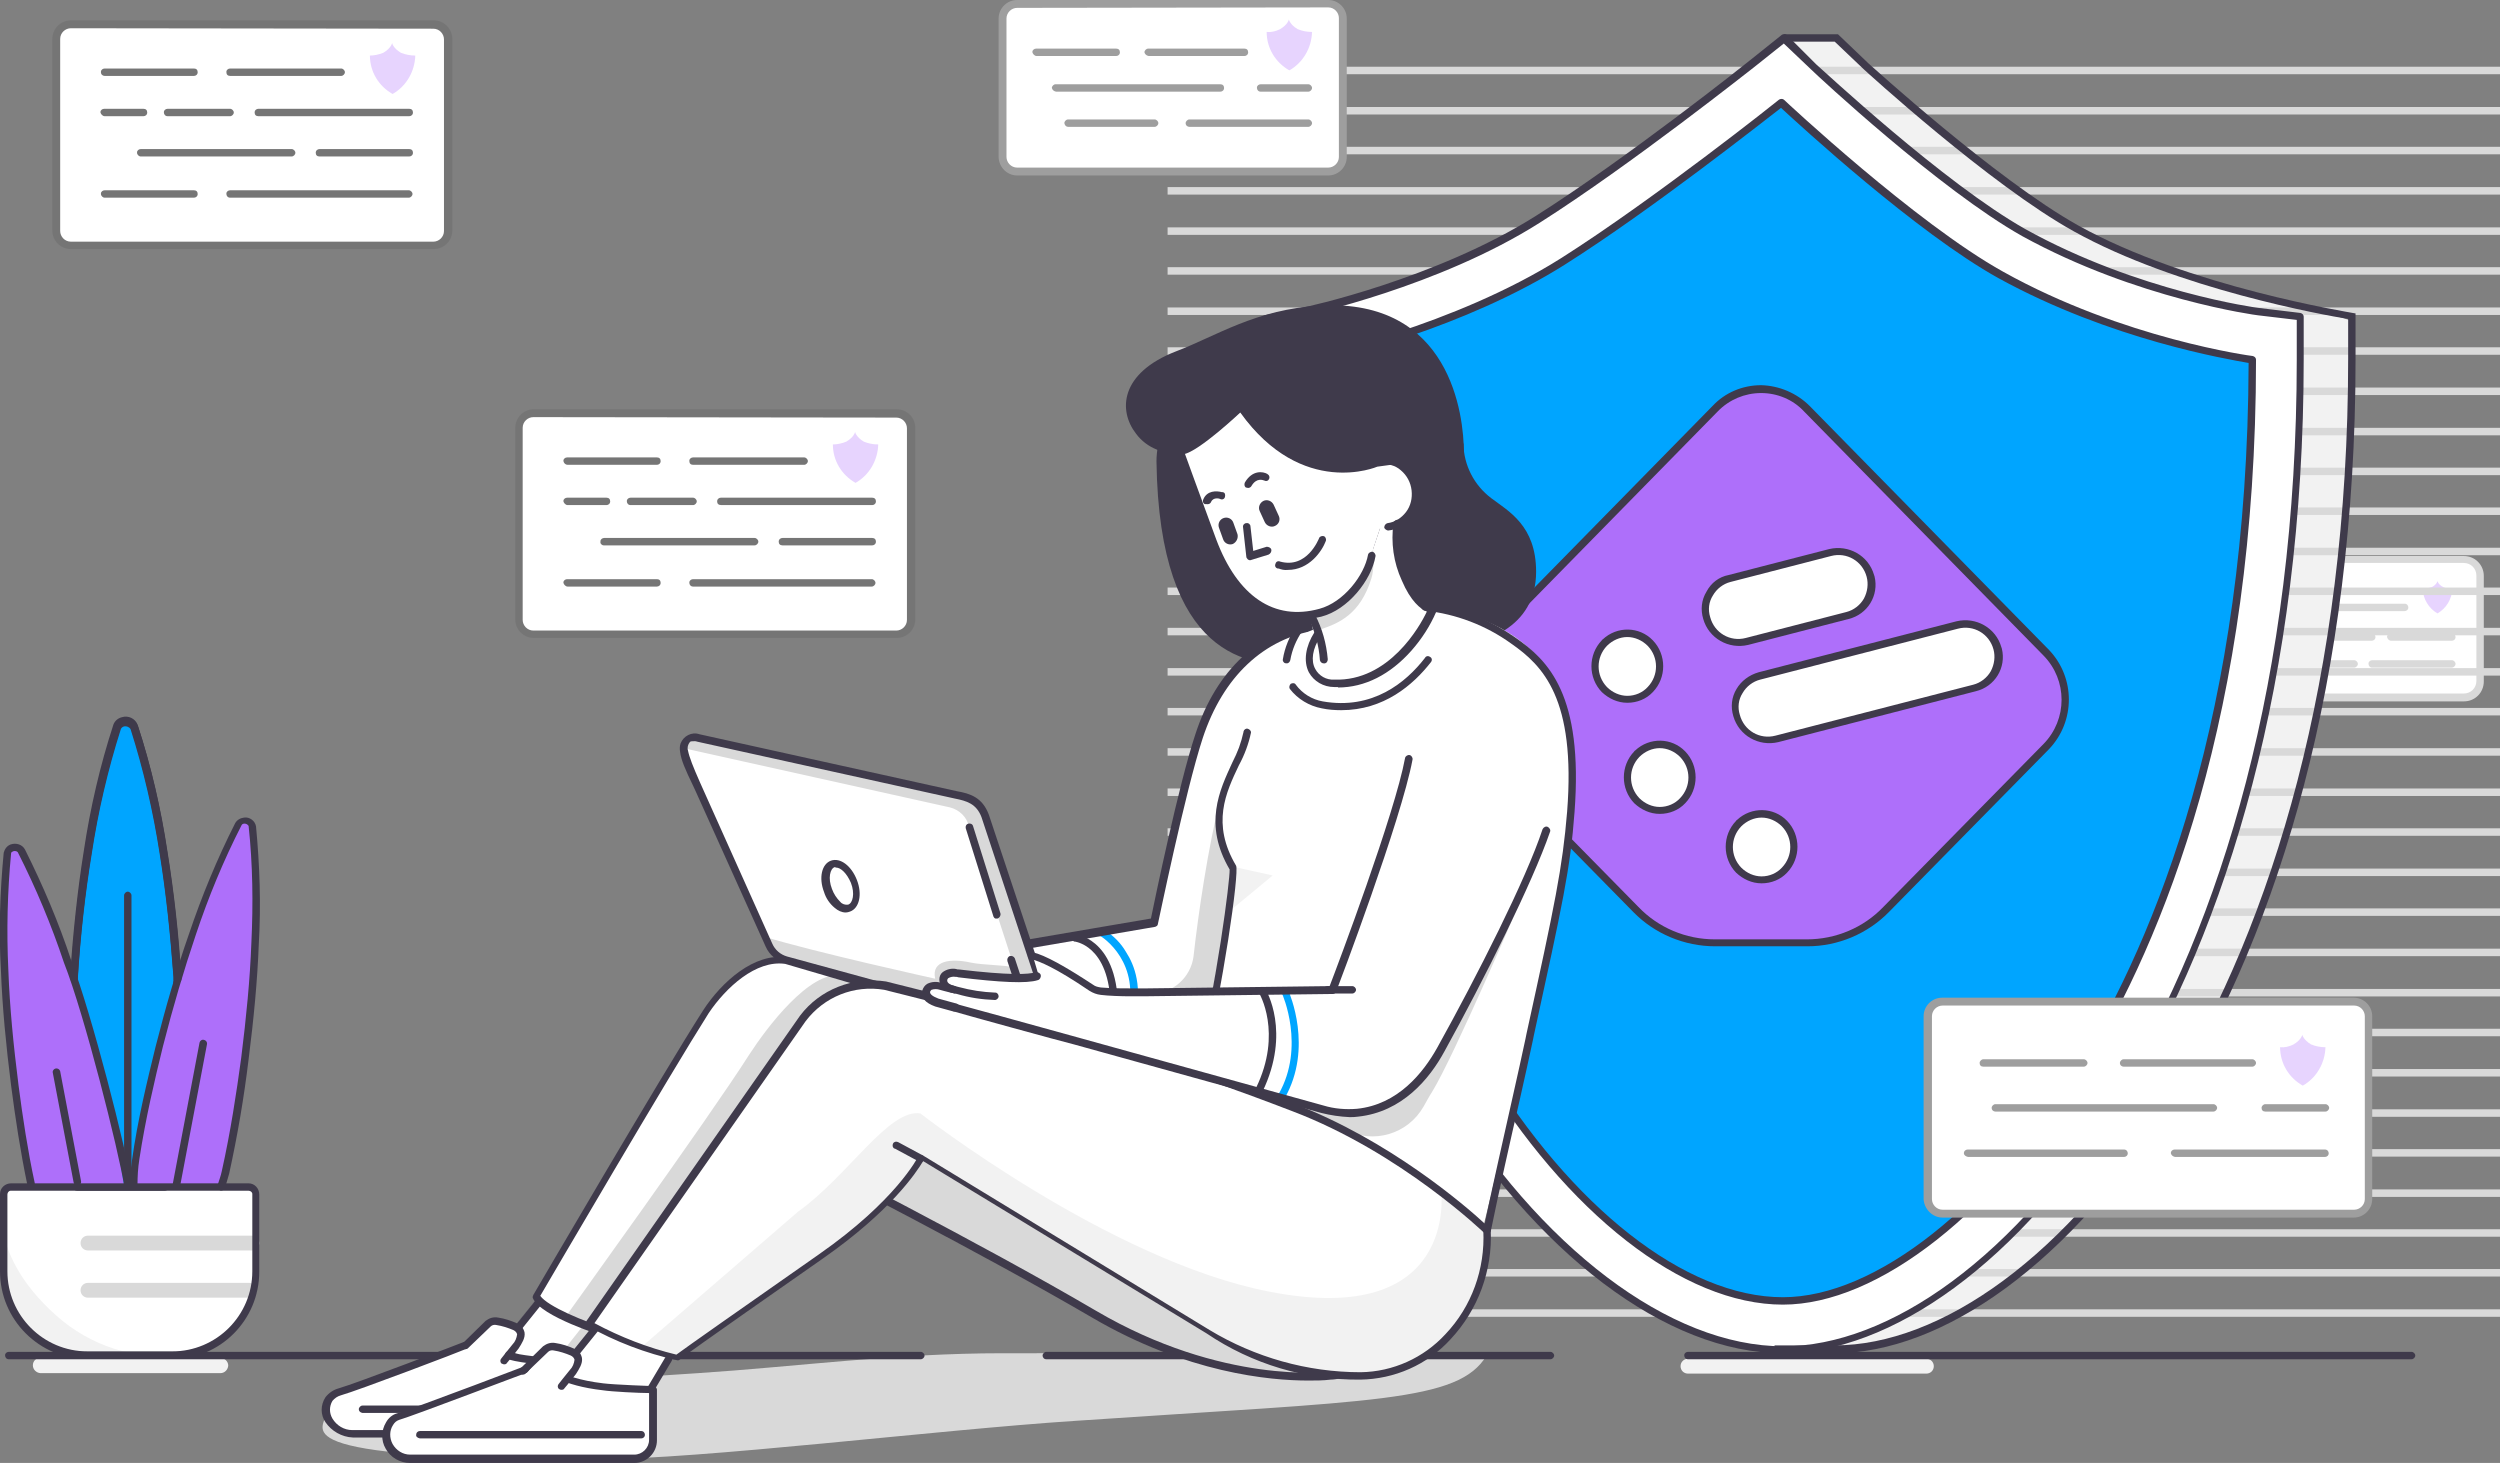 <svg xmlns="http://www.w3.org/2000/svg" xmlns:xlink="http://www.w3.org/1999/xlink" id="Page-1" x="0px" y="0px" viewBox="0 0 540 316" style="enable-background:new 0 0 540 316;" xml:space="preserve"><rect x="0" y="0" width="540" height="316" fill="#808080" stroke="none"/> <style type="text/css"> .st0{fill:#FFFFFF;} .st1{fill:#D9D9D9;} .st2{opacity:0.3;fill:#AE6FFA;} .st3{fill:#F2F2F2;} .st4{fill:#00A5FF;} .st5{fill:#3F3A4B;} .st6{fill:#AE6FFA;} .st7{fill:none;stroke:#D9D9D9;stroke-width:1.619;} .st8{fill-rule:evenodd;clip-rule:evenodd;fill:#FFFFFF;} .st9{fill:#9E9E9E;} .st10{fill:#757575;} </style> <g id="Artboard" transform="translate(0)"> <g id="leo-privacy" transform="translate(0)"> <path id="Path" class="st0" d="M493.4,147.2c0,1.9,1.5,3.5,3.4,3.5c0,0,0,0,0.1,0h35.3c1.9,0,3.5-1.5,3.5-3.4c0,0,0,0,0-0.1v-22.8 c0-1.9-1.5-3.5-3.4-3.5c0,0,0,0-0.1,0h-35.3c-1.9,0-3.5,1.5-3.5,3.4c0,0,0,0,0,0.1V147.2z"></path> <path id="Shape" class="st1" d="M496.9,151.5h35.3c2.4,0,4.3-1.9,4.3-4.3v-22.8c0-2.4-1.9-4.3-4.3-4.3h-35.3 c-2.4,0-4.3,1.9-4.3,4.3v22.8C492.6,149.6,494.5,151.5,496.9,151.5z M532.2,121.6c1.5,0,2.7,1.2,2.7,2.7v22.8 c0,1.5-1.2,2.7-2.7,2.7h-35.3c-1.5,0-2.7-1.2-2.7-2.7v-22.8c0-1.5,1.2-2.7,2.7-2.7L532.2,121.6z"></path> <path id="Path-2" class="st1" d="M499.5,132h19.9c0.4,0,0.8-0.3,0.8-0.8c0-0.4-0.3-0.8-0.8-0.8c0,0,0,0-0.1,0h-19.9 c-0.4,0-0.8,0.3-0.8,0.8C498.6,131.6,499,132,499.5,132C499.4,132,499.4,132,499.5,132z"></path> <path id="Path-3" class="st2" d="M525.3,126.8c1.1-0.6,1.2-1.3,1.2-1.3s0.1,0.7,1.2,1.3c0.6,0.3,1.3,0.4,2,0.4 c-0.1,2.2-1.3,4.2-3.2,5.3c-1.9-1.1-3.1-3.1-3.2-5.3C524.1,127.2,524.7,127,525.3,126.8z"></path> <path id="Path-4" class="st1" d="M516.5,138.4h13.1c0.4,0,0.8-0.3,0.8-0.8c0-0.4-0.3-0.8-0.8-0.8c0,0,0,0-0.1,0h-13.1 c-0.4,0-0.8,0.3-0.8,0.8C515.7,138,516,138.4,516.5,138.4C516.5,138.4,516.5,138.4,516.5,138.4z"></path> <path id="Path-5" class="st1" d="M499.3,138.4h13c0.4,0,0.8-0.3,0.8-0.8c0-0.4-0.3-0.8-0.8-0.8c0,0,0,0-0.1,0h-13 c-0.4,0-0.8,0.3-0.8,0.7c0,0,0,0.1,0,0.1C498.5,138,498.9,138.4,499.3,138.4z"></path> <path id="Path-6" class="st1" d="M512.3,144.2h17.3c0.4,0,0.8-0.4,0.8-0.8c0-0.4-0.4-0.8-0.8-0.8h-17.2c-0.4,0-0.8,0.3-0.8,0.7 c0,0,0,0.1,0,0.1C511.6,143.8,511.9,144.2,512.3,144.2C512.3,144.2,512.3,144.2,512.3,144.2z"></path> <path id="Path-7" class="st1" d="M500.1,144.2h8.4c0.4,0,0.8-0.4,0.8-0.8c0-0.4-0.4-0.8-0.8-0.8h-8.4c-0.4,0-0.8,0.4-0.8,0.8 C499.3,143.8,499.7,144.2,500.1,144.2z"></path> <path id="Path-8" class="st0" d="M37.2,292.8H18.9c-10,0-18.1-8.1-18.1-18.1c0,0,0,0,0-0.1V258c0-0.9,0.7-1.6,1.6-1.6h51.2 c0.9,0,1.6,0.7,1.6,1.6v16.6C55.3,284.6,47.2,292.7,37.2,292.8C37.2,292.8,37.2,292.8,37.2,292.8z"></path> <path id="Path-9" class="st3" d="M38.9,292.8h-21c-3.5,0-17-4-17-15.4v-19.5c0-0.8-4.7,12.1,11.3,26.3 C19.5,290.7,29.1,293.8,38.9,292.8z"></path> <path id="Path-10" class="st4" d="M16,211c0.6-9.1,1.5-18.1,3-27.1c1.4-9.2,3.5-18.3,6.3-27.1c0.2-0.6,0.7-1,1.3-1.1 c1-0.3,2,0.2,2.3,1.1c2.9,8.8,5,17.9,6.3,27.1c1.5,9.1,2.4,18.1,3,27.1l-2.8,45.4H16.7L16,211z"></path> <path id="Shape-2" class="st5" d="M16.7,257.2h18.9c0.4,0,0.8-0.3,0.8-0.7l2.7-45.4V211c-0.6-9.6-1.6-18.5-3-27.2 c-1.4-9.3-3.5-18.4-6.4-27.3c-0.5-1.3-2-2-3.3-1.6c-0.9,0.2-1.6,0.8-1.9,1.6c-2.9,8.9-5,18-6.4,27.3c-1.4,8.7-2.3,17.6-3,27.2v0.1 l0.6,45.4C15.8,256.9,16.2,257.2,16.7,257.2z M34.8,255.6H17.5L16.8,211c0.6-9.6,1.6-18.4,3-27c1.4-9.2,3.5-18.2,6.3-27 c0.1-0.3,0.4-0.5,0.7-0.6c0.5-0.1,1.1,0.1,1.4,0.6c2.8,8.8,4.9,17.9,6.3,27c1.4,8.7,2.3,17.5,3,27L34.8,255.6z"></path> <path id="Path-11" class="st6" d="M26.9,256.4c-0.1-0.3-0.1-0.6-0.2-0.9c-1.2-7.9-3.1-15.8-4.9-23.6c-2-8.1-4.4-16.2-7.1-24.2 c-2.7-8.2-6-16.2-10-23.9c-0.4-0.7-1.3-1-2.1-0.6c-0.5,0.1-0.9,0.6-1,1.1c-0.8,8.4-1,16.8-0.6,25.3c0.3,8.3,1.1,16.7,2.2,24.9 c1,7.1,2,14.2,3.5,21.4"></path> <path id="Path-12" class="st6" d="M47.8,256c0.3-1,0.6-2,0.9-3.1c1.9-8.2,3.1-16.4,4.2-24.6c1.1-8.3,1.9-16.5,2.2-24.9 c0.4-8.4,0.2-16.9-0.6-25.3c-0.2-0.8-0.9-1.3-1.7-1.2c-0.5,0.1-1,0.4-1.3,0.8c-3.9,7.7-7.2,15.7-10,23.9c-1.1,3.2-2.1,6.3-3.1,9.5 c-1.5,4.9-2.8,9.9-4.1,14.8c-2,8.1-3.9,16.3-5.1,24.5c-0.2,1.9-0.3,3.7-0.4,5.7"></path> <path id="Path-13" class="st5" d="M27.6,256.8h0.2c0.4-0.1,0.7-0.5,0.6-0.9c-1.1-7.6-8.6-36.9-13-48.4c-2.7-8.2-6.1-16.2-10-24 c-0.6-1.1-1.9-1.5-3.1-1.1c-0.8,0.3-1.3,1-1.5,1.8c-0.8,8.4-1.1,16.9-0.6,25.4c0.3,8,1.1,16.2,2.2,24.9c0.9,6.9,2,14.2,3.5,21.4 c0.1,0.4,0.5,0.7,1,0.6c0.4-0.1,0.7-0.5,0.6-1C6,248.6,4.9,241.3,4,234.4c-1.1-8.7-1.9-16.8-2.2-24.9c-0.4-8.4-0.2-16.8,0.6-25.2 c0-0.2,0.2-0.3,0.4-0.4c0.5-0.2,1,0,1.1,0.3c3.9,7.7,7.2,15.6,9.9,23.7c4.5,11.4,11.8,40.6,13,48.1 C26.8,256.5,27.2,256.8,27.6,256.8z"></path> <path id="Path-14" class="st5" d="M16,212.2c0.4,0,0.8-0.3,0.8-0.7c0.6-9.6,1.6-18.4,3-27c1.4-9.2,3.5-18.2,6.3-27 c0.1-0.3,0.4-0.5,0.7-0.6c0.5-0.1,1.1,0.1,1.4,0.6c2.8,8.8,4.9,17.9,6.3,27c1.4,8.7,2.3,17.5,3,27c0,0.4,0.4,0.8,0.9,0.8 s0.8-0.4,0.8-0.9c0,0,0,0,0-0.1c-0.6-9.6-1.6-18.5-3-27.2c-1.4-9.3-3.5-18.4-6.4-27.3c-0.5-1.3-2-2-3.3-1.6 c-0.9,0.2-1.6,0.8-1.9,1.6c-2.9,8.9-5,18-6.4,27.3c-1.4,8.7-2.3,17.6-3,27.2C15.2,211.8,15.5,212.2,16,212.2 C16,212.2,16,212.2,16,212.2z"></path> <path id="Path-15" class="st5" d="M28.9,256.8c0.4,0,0.8-0.4,0.8-0.8c0-1.9,0.1-3.7,0.4-5.6c1.3-8.6,3.3-17.1,5.1-24.4 c2.2-8.6,4.5-16.4,7.1-24.1c2.7-8.1,6-16.1,9.9-23.7c0.1-0.2,0.4-0.3,0.6-0.3c0.4,0,0.7,0.2,0.9,0.5c0.9,8.4,1,16.8,0.6,25.2 c-0.3,8-1.1,16.1-2.2,24.9c-1,7.4-2.3,16-4.2,24.5c-0.2,1-0.6,2-0.9,3c-0.2,0.4,0.1,0.9,0.5,1.1c0.4,0.2,0.9-0.1,1.1-0.5 c0.3-1.1,0.6-2,0.9-3.1c1.8-8.2,3.2-16.4,4.2-24.7c1.1-8.7,1.9-16.9,2.2-24.9c0.5-8.5,0.2-17-0.6-25.4c-0.2-1.2-1.4-2.1-2.6-1.9 c-0.8,0.1-1.5,0.5-1.9,1.2c-3.9,7.7-7.2,15.7-10,24c-2.7,7.7-5,15.7-7.2,24.3c-1.8,7.4-3.9,15.9-5.1,24.6 c-0.3,1.9-0.4,3.8-0.4,5.7C28.2,256.6,28.5,256.8,28.9,256.8z"></path> <path id="Path-16" class="st5" d="M16.7,256.1h0.2c0.4-0.1,0.7-0.5,0.6-1L13,231.4c-0.1-0.4-0.5-0.7-1-0.6 c-0.4,0.1-0.7,0.5-0.6,0.9l4.5,23.7C16,255.8,16.3,256.1,16.7,256.1z"></path> <path id="Path-17" class="st5" d="M38.1,256.8c0.4,0,0.7-0.3,0.8-0.6l5.8-30.6c0.1-0.5-0.2-0.9-0.7-1c-0.4-0.1-0.8,0.2-0.9,0.6 l-5.8,30.6c-0.1,0.4,0.2,0.9,0.6,1L38.1,256.8z"></path> <path id="Path-18" class="st5" d="M27.6,256.8c0.4,0,0.8-0.3,0.8-0.7c0,0,0-0.1,0-0.1v-62.6c0-0.4-0.4-0.8-0.8-0.8 c-0.4,0-0.8,0.4-0.8,0.8V256C26.8,256.4,27.2,256.8,27.6,256.8z"></path> <path id="Path-19" class="st1" d="M19,270.1h35.4c0.9,0,1.6-0.7,1.6-1.6s-0.7-1.6-1.6-1.6H19c-0.9,0-1.6,0.7-1.6,1.6 S18.1,270.1,19,270.1L19,270.1z"></path> <path id="Path-20" class="st1" d="M19,280.3h34.8c0.9,0,1.6-0.7,1.6-1.6c0-0.9-0.7-1.6-1.6-1.6H19c-0.9,0-1.6,0.7-1.6,1.6 C17.4,279.6,18.1,280.3,19,280.3z"></path> <path id="Shape-3" class="st5" d="M18.9,293.6h18.2c10.5,0,18.9-8.5,18.9-18.9V258c0-1.3-1-2.4-2.3-2.4c0,0-0.1,0-0.1,0H2.4 c-1.3,0-2.4,1-2.4,2.3c0,0,0,0.1,0,0.1v16.6C0,285.1,8.5,293.5,18.9,293.6z M53.7,257.2c0.4,0,0.8,0.3,0.8,0.7c0,0,0,0.1,0,0.1 v16.6c0,9.6-7.8,17.3-17.3,17.3H18.9c-9.6,0-17.3-7.8-17.3-17.3V258c0-0.4,0.3-0.8,0.7-0.8c0,0,0.1,0,0.1,0H53.7z"></path> <path id="Path-21" class="st3" d="M8.7,296.6h38.9c0.9,0,1.6-0.7,1.7-1.6c0-0.9-0.7-1.6-1.6-1.7c0,0-0.1,0-0.1,0H8.7 c-0.9,0-1.6,0.7-1.6,1.6C7.1,295.8,7.8,296.5,8.7,296.6z"></path> <path id="Path-22" class="st3" d="M396.3,291.5C442,291.5,508,215.3,508,77.6v-8.3l-7.4-2.3c0,0-27.9-4-52.3-17.7 c-18-10-45.1-34.8-45.3-35.1l-6.4-6.2L386,8.1l3.6,5.7C389.4,14,363,35,343.4,47.4c-21.9,13.8-50.3,19.8-50.5,19.9l-8.3,1.7v8.6 c0,79,20.5,129.5,37.7,158C343.1,270.1,371.5,291.5,396.3,291.5z"></path> <g id="Clipped" transform="translate(252.2 15.221)"> <g id="Group"> <g id="Path-23" transform="translate(0)"> <line id="Line_27" class="st7" x1="288.2" y1="0" x2="0" y2="0"></line> <line id="Line_28" class="st7" x1="288.2" y1="8.7" x2="0" y2="8.7"></line> <line id="Line_29" class="st7" x1="288.2" y1="17.3" x2="0" y2="17.3"></line> <line id="Line_30" class="st7" x1="288.2" y1="26" x2="0" y2="26"></line> <line id="Line_31" class="st7" x1="288.2" y1="34.7" x2="0" y2="34.7"></line> <line id="Line_32" class="st7" x1="288.2" y1="43.3" x2="0" y2="43.3"></line> <line id="Line_33" class="st7" x1="288.2" y1="52" x2="0" y2="52"></line> <line id="Line_34" class="st7" x1="288.2" y1="60.6" x2="0" y2="60.6"></line> <line id="Line_35" class="st7" x1="288.2" y1="69.3" x2="0" y2="69.3"></line> <line id="Line_36" class="st7" x1="288.2" y1="78" x2="0" y2="78"></line> <line id="Line_37" class="st7" x1="288.2" y1="86.6" x2="0" y2="86.6"></line> <line id="Line_38" class="st7" x1="288.2" y1="95.2" x2="0" y2="95.2"></line> <line id="Line_39" class="st7" x1="288.2" y1="103.9" x2="0" y2="103.9"></line> <line id="Line_40" class="st7" x1="288.2" y1="112.5" x2="0" y2="112.5"></line> <line id="Line_41" class="st7" x1="288.2" y1="121.2" x2="0" y2="121.2"></line> <line id="Line_42" class="st7" x1="288.2" y1="129.9" x2="0" y2="129.9"></line> <line id="Line_43" class="st7" x1="288.2" y1="138.5" x2="0" y2="138.5"></line> <line id="Line_44" class="st7" x1="288.2" y1="147.2" x2="0" y2="147.2"></line> <line id="Line_45" class="st7" x1="288.2" y1="155.9" x2="0" y2="155.9"></line> <line id="Line_46" class="st7" x1="288.2" y1="164.5" x2="0" y2="164.5"></line> <line id="Line_47" class="st7" x1="288.2" y1="173.2" x2="0" y2="173.2"></line> <line id="Line_48" class="st7" x1="288.2" y1="181.8" x2="0" y2="181.8"></line> <line id="Line_49" class="st7" x1="288.2" y1="190.5" x2="0" y2="190.5"></line> <line id="Line_50" class="st7" x1="288.2" y1="199.2" x2="0" y2="199.2"></line> <line id="Line_51" class="st7" x1="288.2" y1="207.8" x2="0" y2="207.8"></line> <line id="Line_52" class="st7" x1="288.2" y1="216.5" x2="0" y2="216.5"></line> <line id="Line_53" class="st7" x1="288.2" y1="225.2" x2="0" y2="225.2"></line> <line id="Line_54" class="st7" x1="288.2" y1="233.8" x2="0" y2="233.8"></line> <line id="Line_55" class="st7" x1="288.2" y1="242.5" x2="0" y2="242.5"></line> <line id="Line_56" class="st7" x1="288.2" y1="251.1" x2="0" y2="251.1"></line> <line id="Line_57" class="st7" x1="288.2" y1="259.7" x2="0" y2="259.7"></line> <line id="Line_58" class="st7" x1="288.2" y1="268.4" x2="0" y2="268.4"></line> </g> </g> </g> <path id="Path-24" class="st0" d="M385.1,291.5c45.7,0,111.7-76.2,111.7-213.9v-9.2l-9.1-1.1c-0.2,0-26.2-3.6-50.5-17.1 c-18-10-45.1-35.5-45.3-35.7l-6.5-6.2l-7,5.6c-0.2,0.2-26.6,21.2-46.2,33.6c-21.9,13.8-50.3,19.8-50.5,19.9l-8.3,1.7v8.6 c0,79,20.5,129.5,37.7,158C332,270.1,360.4,291.5,385.1,291.5z"></path> <path id="Shape-4" class="st5" d="M385.1,292.3c46,0,112.5-76.4,112.5-214.7v-9.2c0-0.4-0.3-0.7-0.7-0.8l-9.1-1.1 c-0.2,0-26-3.5-50.3-17c-17.6-9.9-44-34.6-45.2-35.6L386,7.6c-0.3-0.3-0.7-0.3-1.1-0.1l-7,5.6c-0.2,0.2-26.5,21.1-46.1,33.5 c-21.7,13.7-50,19.8-50.3,19.8l-8.3,1.7c-0.4,0.1-0.7,0.4-0.6,0.8v8.6c0,79.2,20.6,129.9,37.9,158.4 C331.5,270.7,360,292.3,385.1,292.3z M496.1,69.1v8.6c0,137.2-65.6,213.1-110.9,213.1c-24.5,0-52.6-21.3-73.4-55.5 c-17.2-28.3-37.6-78.7-37.6-157.6v-7.9l7.6-1.6c0.3-0.1,28.9-6.2,50.8-20.1c19.7-12.5,46-33.4,46.3-33.6l6.4-5.1l6,5.7 c1.1,1.1,27.7,25.9,45.5,35.9c24.7,13.6,50.7,17.1,50.9,17.1L496.1,69.1z"></path> <path id="Path-25" class="st4" d="M283.8,77.6c0,135.4,62.7,203.3,101.4,203.3c36.8,0,101.4-67.6,101.4-203.3 c0,0-27.7-3.6-54.2-18.3c-19.3-10.8-47.4-37.2-47.4-37.2S358,43.5,337.7,56.3C313.9,71.3,283.8,77.6,283.8,77.6z"></path> <path id="Shape-5" class="st5" d="M385.1,281.8c20.6,0,46.1-20.1,65.2-51.2c16.9-27.5,37-76.5,37-152.9c0-0.4-0.3-0.7-0.7-0.8 c-0.2,0-27.9-3.7-53.9-18.2c-18.9-10.5-47-36.8-47.3-37.1c-0.3-0.3-0.7-0.3-1.1-0.1c-0.2,0.2-27,21.5-47,34.2 c-23.4,14.8-53.4,21.1-53.7,21.2c-0.4,0.1-0.7,0.4-0.6,0.8c0,76.8,19.8,125.5,36.4,152.9C338.4,262.1,363.6,281.8,385.1,281.8z M485.7,78.4c-0.2,75.7-20.1,124.1-36.8,151.4c-18.8,30.6-43.8,50.4-63.8,50.4c-21,0-45.7-19.4-64.5-50.5 c-16.4-27.1-35.9-75.4-36.1-151.3c4.5-1.1,31.8-7.5,53.6-21.3c18.5-11.7,42.7-30.8,46.6-33.8c3.9,3.6,29.3,27,47,36.8 C455.9,73.4,481.2,77.6,485.7,78.4z"></path> <path id="Path-26" class="st6" d="M318.8,141l51.7-52.6c5.3-5.5,14.1-5.6,19.6-0.3c0.1,0.1,0.2,0.2,0.3,0.3l51.7,52.7 c5.4,5.7,5.4,14.6,0,20.2l-34.6,35.2c-4.5,4.6-10.7,7.2-17.1,7.2h-19.9c-6.4,0-12.6-2.6-17.1-7.2l-34.6-35.2 C313.3,155.6,313.3,146.6,318.8,141z"></path> <path id="Shape-6" class="st5" d="M370.5,204.4h19.9c6.6,0,13-2.7,17.6-7.4l34.6-35.2c5.7-6,5.7-15.4,0-21.4l-51.7-52.7 c-2.8-2.8-6.6-4.4-10.5-4.5c-4,0-7.8,1.6-10.5,4.5l-51.7,52.7c-5.7,6-5.7,15.4,0,21.4l34.6,35.2 C357.4,201.7,363.8,204.4,370.5,204.4z M380.4,84.9c3.5,0,6.9,1.4,9.3,4l51.7,52.7c5.2,5.3,5.2,13.8,0,19.1l-34.6,35.2 c-4.3,4.5-10.3,7-16.5,7h-19.9c-6.2,0-12.2-2.5-16.5-7l-34.6-35.2c-5.2-5.3-5.2-13.8,0-19.1l51.7-52.7 C373.5,86.3,376.9,84.9,380.4,84.9L380.4,84.9z"></path> <path id="Path-27" class="st8" d="M379.6,146.2c-3.7,1-5.9,4.8-5,8.5c0,0,0,0.1,0,0.1c1,3.8,4.9,6,8.7,5l42.7-11 c3.7-1,5.9-4.8,5-8.5c0,0,0-0.1,0-0.1c-1-3.8-4.9-6-8.7-5L379.6,146.2z"></path> <path id="Shape-7" class="st5" d="M375.1,148.8L375.1,148.8c-1.1,1.8-1.3,3.9-0.7,5.9c1.2,4.2,5.5,6.6,9.7,5.6l42.7-11 c4.1-1,6.6-5.1,5.6-9.2c0-0.1-0.1-0.2-0.1-0.3c-1.2-4.2-5.5-6.6-9.7-5.6l-42.7,11C377.8,145.8,376.1,147.1,375.1,148.8z M430,145 c-0.8,1.4-2.2,2.5-3.8,2.9l-42.7,11c-3.4,0.9-6.8-1.1-7.7-4.5c-0.5-1.6-0.3-3.3,0.6-4.7c0.8-1.4,2.2-2.5,3.8-2.9l42.7-11 c3.4-0.9,6.8,1.1,7.7,4.5C431,141.8,430.8,143.5,430,145z"></path> <path id="Path-28" class="st8" d="M375.6,187.9c2.7,2.7,7.1,2.8,9.8,0.1c0,0,0,0,0.1-0.1c2.8-2.8,2.8-7.3,0-10 c-2.7-2.7-7.1-2.8-9.8-0.1c0,0,0,0-0.1,0.1C372.9,180.7,372.9,185.1,375.6,187.9z"></path> <path id="Shape-8" class="st5" d="M380.5,190.8c2.1,0,4.1-0.8,5.5-2.3c3-3.1,3-8.1,0-11.2c-2.9-3-7.7-3.1-10.8-0.2 c-0.1,0.1-0.2,0.1-0.2,0.2c-3,3.1-3,8.1,0,11.2C376.5,189.9,378.4,190.8,380.5,190.8z M380.5,176.6c1.6,0,3.2,0.7,4.4,1.9 c2.4,2.5,2.4,6.4,0,8.9c-1.1,1.2-2.7,1.9-4.4,1.9c-1.6,0-3.2-0.7-4.4-1.9c-2.4-2.5-2.4-6.4,0-8.9 C377.3,177.3,378.9,176.6,380.5,176.6z"></path> <path id="Path-29" class="st8" d="M395.3,119.1l-21.7,5.6c-3.7,1-5.9,4.8-5,8.5c0,0,0,0.1,0,0.1c1,3.8,4.9,6,8.7,5l21.7-5.6 c3.7-1,5.9-4.8,5-8.5c0,0,0-0.1,0-0.1C403,120.4,399.1,118.1,395.3,119.1z"></path> <path id="Shape-9" class="st5" d="M368.6,127.8c-1.1,1.8-1.3,3.9-0.7,5.9c1.2,4.2,5.5,6.6,9.7,5.6l21.7-5.6c4.1-1,6.6-5.1,5.6-9.2 c0-0.1-0.1-0.2-0.1-0.3c-1.2-4.2-5.5-6.6-9.7-5.6l-21.7,5.6C371.3,124.6,369.6,125.9,368.6,127.8z M402.6,129.3 c-0.8,1.4-2.2,2.5-3.8,2.9l-21.7,5.6c-3.4,0.9-6.8-1.1-7.7-4.5c-0.5-1.6-0.3-3.3,0.6-4.7c0.8-1.4,2.2-2.5,3.8-2.9l21.7-5.6 c3.4-0.9,6.8,1.1,7.7,4.5C403.6,126.1,403.4,127.8,402.6,129.3L402.6,129.3z"></path> <path id="Path-30" class="st5" d="M383.3,292.3h13c46,0,112.5-76.4,112.5-214.7v-9.9l-0.6-0.1c-0.3-0.1-35.4-5.6-59.3-18.9 c-17.9-10-44.9-34.7-45.2-34.9L397,7.4h-11.6v1.6h10.9l6.2,5.9c0.2,0.2,27.4,25.1,45.5,35.1c22.3,12.4,54.2,18.1,59.2,18.9v8.6 c0,137.2-65.6,213.1-110.9,213.1h-13V292.3z"></path> <path id="Path-31" class="st3" d="M364.6,296.7h51.5c0.9,0,1.6-0.7,1.6-1.6s-0.7-1.6-1.6-1.6h-51.5c-0.9,0-1.6,0.7-1.6,1.6 C363,296,363.7,296.7,364.6,296.7z"></path> <path id="Path-32" class="st1" d="M70.6,304.8c0,3.8-13,10.4,58.2,10.4c22.8,0,73-6.3,103.5-8.3c64.6-4.4,82.7-4,88.8-14.1 c0.4-0.6-33.3-0.5-104.5-0.5c-23.3,0-44.5,2.9-65.8,4.3C107,299.4,70.6,302.2,70.6,304.8z"></path> <path id="Path-33" class="st5" d="M364.6,293.6h156.3c0.4,0,0.8-0.4,0.8-0.8c0-0.4-0.4-0.8-0.8-0.8H364.6c-0.4,0-0.8,0.3-0.8,0.7 c0,0,0,0.1,0,0.1C363.8,293.2,364.1,293.6,364.6,293.6z"></path> <path id="Path-34" class="st5" d="M226,293.6h108.9c0.4,0,0.8-0.4,0.8-0.8c0-0.4-0.4-0.8-0.8-0.8H226c-0.4,0-0.8,0.4-0.8,0.8 C225.2,293.2,225.5,293.6,226,293.6z"></path> <path id="Path-35" class="st5" d="M1.9,293.6h197c0.4,0,0.8-0.4,0.8-0.8c0-0.4-0.4-0.8-0.8-0.8H1.9c-0.4,0-0.8,0.3-0.8,0.7 c0,0,0,0.1,0,0.1C1.1,293.2,1.4,293.6,1.9,293.6z"></path> <path id="Path-36" class="st0" d="M419.6,262.2h88.8c1.7,0,3.2-1.4,3.2-3.2v-39.5c0-1.7-1.4-3.2-3.2-3.2h-88.9 c-1.7,0-3.2,1.4-3.2,3.2v39.6C416.5,260.8,417.9,262.2,419.6,262.2z"></path> <path id="Shape-10" class="st9" d="M419.6,263h88.8c2.2,0,4-1.8,4-4v-39.5c0-2.2-1.8-4-4-4h-88.9c-2.2,0-4,1.8-4,4v39.6 C415.7,261.3,417.5,263,419.6,263z M508.5,217.2c1.3,0,2.3,1.1,2.3,2.3v39.5c0,1.3-1.1,2.3-2.3,2.3h-88.9c-1.3,0-2.3-1.1-2.3-2.3 v-39.5c0-1.3,1.1-2.3,2.3-2.3L508.5,217.2z"></path> <path id="Path-37" class="st9" d="M428.4,230.4h21.7c0.4,0,0.8-0.4,0.8-0.8c0-0.4-0.4-0.8-0.8-0.8h-21.7c-0.4,0-0.8,0.4-0.8,0.8 C427.6,230.1,427.9,230.4,428.4,230.4C428.4,230.4,428.4,230.4,428.4,230.4z"></path> <path id="Path-38" class="st9" d="M458.7,230.4h27.8c0.4,0,0.8-0.4,0.8-0.8c0-0.4-0.4-0.8-0.8-0.8h-27.8c-0.4,0-0.8,0.4-0.8,0.8 C457.9,230.1,458.3,230.4,458.7,230.4z"></path> <path id="Path-39" class="st9" d="M431,240.1h47.1c0.4,0,0.8-0.4,0.8-0.8c0-0.4-0.4-0.8-0.8-0.8H431c-0.4,0-0.8,0.4-0.8,0.8 C430.2,239.8,430.6,240.1,431,240.1L431,240.1z"></path> <path id="Path-40" class="st9" d="M489.3,240.1h13c0.4,0,0.8-0.4,0.8-0.8c0-0.4-0.4-0.8-0.8-0.8h-13c-0.4,0-0.8,0.4-0.8,0.8 C488.5,239.8,488.8,240.1,489.3,240.1z"></path> <path id="Path-41" class="st9" d="M425.1,249.9h33.7c0.4,0,0.8-0.3,0.8-0.8c0-0.4-0.3-0.8-0.8-0.8c0,0,0,0-0.1,0h-33.7 c-0.4,0-0.8,0.3-0.8,0.8C424.2,249.5,424.6,249.8,425.1,249.9C425,249.9,425,249.9,425.1,249.9z"></path> <path id="Path-42" class="st9" d="M469.8,249.9h32.4c0.4,0,0.8-0.3,0.8-0.8c0-0.4-0.3-0.8-0.8-0.8c0,0,0,0-0.1,0h-32.4 c-0.4,0-0.8,0.3-0.8,0.8C469,249.5,469.3,249.8,469.8,249.9C469.8,249.9,469.8,249.9,469.8,249.9z"></path> <path id="Path-43" class="st2" d="M495.4,225.6c1.7-1,1.9-2.1,1.9-2.1s0.2,1.1,1.9,2.1c1,0.4,2,0.6,3.1,0.6 c-0.1,3.4-1.9,6.6-4.9,8.3c-3-1.7-4.9-4.8-4.9-8.3C493.4,226.3,494.4,226.1,495.4,225.6z"></path> <path id="Path-44" class="st0" d="M15.3,53h78.4c1.7,0,3.2-1.4,3.2-3.2V8.4c0-1.7-1.4-3.2-3.2-3.2H15.3c-1.7,0-3.2,1.4-3.2,3.2 v41.4C12.1,51.5,13.5,52.9,15.3,53C15.2,53,15.2,53,15.3,53z"></path> <path id="Shape-11" class="st10" d="M15.3,53.8h78.4c2.2,0,4-1.8,4-4V8.4c0-2.2-1.8-4-4-4H15.3c-2.2,0-4,1.8-4,4v41.4 C11.3,52,13.1,53.8,15.3,53.8z M93.6,6.2c1.3,0,2.3,1.1,2.3,2.3v41.4c0,1.3-1.1,2.3-2.3,2.3H15.3c-1.3,0-2.3-1.1-2.3-2.3V8.4 c0-1.3,1.1-2.3,2.3-2.3L93.6,6.2L93.6,6.2z"></path> <path id="Path-45" class="st2" d="M82.8,11.4c1.7-1,1.9-2.1,1.9-2.1s0.2,1.1,1.9,2.1c1,0.4,2,0.6,3.1,0.6 c-0.1,3.4-1.9,6.6-4.9,8.3c-3-1.7-4.9-4.8-4.9-8.3C80.8,12,81.8,11.8,82.8,11.4z"></path> <path id="Path-46" class="st10" d="M22.6,16.4h19.3c0.4,0,0.8-0.3,0.8-0.8s-0.3-0.8-0.8-0.8c0,0,0,0-0.1,0H22.6 c-0.4,0-0.8,0.3-0.8,0.7c0,0,0,0.1,0,0.1C21.8,16.1,22.2,16.4,22.6,16.4z"></path> <path id="Path-47" class="st10" d="M49.7,16.4h24c0.4,0,0.8-0.4,0.8-0.8c0-0.4-0.4-0.8-0.8-0.8h-24c-0.4,0-0.8,0.3-0.8,0.7 c0,0,0,0.1,0,0.1C48.9,16.1,49.2,16.4,49.7,16.4z"></path> <path id="Path-48" class="st10" d="M55.8,25.1h32.6c0.4,0,0.8-0.3,0.8-0.8s-0.3-0.8-0.8-0.8c0,0,0,0-0.1,0H55.8 c-0.4,0-0.8,0.3-0.8,0.8S55.3,25.1,55.8,25.1C55.7,25.1,55.7,25.1,55.8,25.1z"></path> <path id="Path-49" class="st10" d="M30.4,33.8H63c0.4,0,0.8-0.4,0.8-0.8c0-0.4-0.4-0.8-0.8-0.8H30.4c-0.4,0-0.8,0.3-0.8,0.7 c0,0,0,0.1,0,0.1C29.6,33.4,30,33.8,30.4,33.8z"></path> <path id="Path-50" class="st10" d="M69,33.8h19.4c0.4,0,0.8-0.3,0.8-0.8s-0.3-0.8-0.8-0.8c0,0,0,0-0.1,0H69 c-0.4,0-0.8,0.3-0.8,0.8S68.5,33.8,69,33.8C69,33.8,69,33.8,69,33.8z"></path> <path id="Path-51" class="st10" d="M22.6,42.7h19.3c0.4,0,0.8-0.3,0.8-0.8s-0.3-0.8-0.8-0.8c0,0,0,0-0.1,0H22.6 c-0.4,0-0.8,0.3-0.8,0.7c0,0,0,0.1,0,0.1C21.8,42.3,22.2,42.7,22.6,42.7z"></path> <path id="Path-52" class="st10" d="M49.7,42.7h38.6c0.4,0,0.8-0.4,0.8-0.8c0-0.4-0.4-0.8-0.8-0.8H49.7c-0.4,0-0.8,0.3-0.8,0.7 c0,0,0,0.1,0,0.1C48.9,42.3,49.2,42.7,49.7,42.7z"></path> <path id="Path-53" class="st10" d="M36.2,25.1h13.5c0.4,0,0.8-0.4,0.8-0.8c0-0.4-0.4-0.8-0.8-0.8H36.2c-0.4,0-0.8,0.3-0.8,0.7 c0,0,0,0.1,0,0.1C35.4,24.7,35.7,25.1,36.2,25.1z"></path> <path id="Path-54" class="st10" d="M22.6,25.1h8.4c0.4,0,0.8-0.3,0.8-0.8s-0.3-0.8-0.8-0.8c0,0,0,0-0.1,0h-8.4 c-0.4,0-0.8,0.3-0.8,0.7c0,0,0,0.1,0,0.1C21.8,24.7,22.2,25.1,22.6,25.1z"></path> <path id="Path-55" class="st0" d="M219.7,37.1h67.2c1.7,0,3.2-1.4,3.2-3.2V4c0-1.7-1.4-3.2-3.2-3.2h-67.2c-1.7,0-3.2,1.4-3.2,3.2 v30C216.6,35.7,218,37.1,219.7,37.1z"></path> <path id="Shape-12" class="st9" d="M219.7,37.9h67.2c2.2,0,4-1.8,4-4V4c0-2.2-1.8-4-4-4h-67.2c-2.2,0-4,1.8-4,4v30 C215.8,36.2,217.6,37.9,219.7,37.9z M286.9,1.6c1.3,0,2.3,1.1,2.3,2.3v30c0,1.3-1.1,2.3-2.3,2.3h-67.2c-1.3,0-2.3-1.1-2.3-2.3V4 c0-1.3,1.1-2.3,2.3-2.3L286.9,1.6z"></path> <path id="Path-56" class="st9" d="M223.9,12.1h17.2c0.4,0,0.8-0.3,0.8-0.8s-0.3-0.8-0.8-0.8c0,0,0,0-0.1,0h-17.2 c-0.4,0-0.8,0.3-0.8,0.7c0,0,0,0.1,0,0.1C223.1,11.7,223.5,12.1,223.9,12.1z"></path> <path id="Path-57" class="st9" d="M248.1,12.1h20.7c0.4,0,0.8-0.3,0.8-0.8s-0.3-0.8-0.8-0.8c0,0,0,0-0.1,0h-20.7 c-0.4,0-0.8,0.4-0.8,0.8C247.3,11.7,247.6,12,248.1,12.1z"></path> <path id="Path-58" class="st9" d="M228.1,19.8h35.5c0.4,0,0.8-0.3,0.8-0.8s-0.3-0.8-0.8-0.8c0,0,0,0-0.1,0h-35.5 c-0.4,0-0.8,0.4-0.8,0.8C227.3,19.4,227.6,19.7,228.1,19.8z"></path> <path id="Path-59" class="st9" d="M272.3,19.8h10.3c0.4,0,0.8-0.4,0.8-0.8c0-0.4-0.4-0.8-0.8-0.8h-10.3c-0.4,0-0.8,0.3-0.8,0.7 c0,0,0,0.1,0,0.1C271.5,19.4,271.8,19.8,272.3,19.8z"></path> <path id="Path-60" class="st9" d="M230.7,27.4h18.7c0.4,0,0.8-0.4,0.8-0.8c0-0.4-0.4-0.8-0.8-0.8h-18.7c-0.4,0-0.8,0.4-0.8,0.8 C230,27.1,230.3,27.4,230.7,27.4z"></path> <path id="Path-61" class="st9" d="M256.9,27.4h25.7c0.4,0,0.8-0.4,0.8-0.8c0-0.4-0.4-0.8-0.8-0.8h-25.7c-0.4,0-0.8,0.4-0.8,0.8 C256.1,27.1,256.5,27.4,256.9,27.4z"></path> <path id="Path-62" class="st2" d="M276.5,6.3c1.7-1,1.9-2.1,1.9-2.1s0.2,1.1,1.9,2.1c1,0.4,2,0.6,3.1,0.6 c-0.1,3.4-1.9,6.6-4.9,8.3c-3-1.7-4.9-4.8-4.9-8.3C274.5,7,275.5,6.8,276.5,6.3z"></path> <path id="Path-63" class="st5" d="M249.8,99.7c0-9.8,7.9-17.7,17.7-17.8c9.2,0,16.9,7,17.7,16.2c0,0.2,0,0.5,0.1,0.7 c0.3,4.7,2.3,9.1,5.7,12.3c3.3,3.3,8.2,6.2,7.7,15.1c-0.7,12.1-9.1,16.7-18.1,17.2C270.1,144.2,250.4,142.4,249.8,99.7z"></path> <path id="Path-64" class="st0" d="M284.3,135.3c-13,2-22.3,13-26.4,25.3c-3.9,11.8-8.7,38.9-8.7,38.9l-54.4,8.3l15.9,15.7l44-4.5 c5.6-0.7,10.5-4.2,13.1-9.1c8.6-16.4,25.3-47.2,23.6-63.9C290.8,140.3,289,134.6,284.3,135.3z"></path> <path id="Path-65" class="st1" d="M286,149.5c-13,2-19.1,10-22.3,22.5c-2.8,11.1-4.9,25.6-5.9,34.6c-0.6,4.6-4.6,8.1-9.2,8 l-36.5,3.9l1.1,5.7l41.6-5.4c5.6-0.7,10.5-4.2,13.1-9.1c8.6-16.4,25.3-47.2,23.6-63.9C290.8,140.3,290.6,148.8,286,149.5z"></path> <path id="Path-66" class="st4" d="M244.2,220.8c0.4,0,0.7-0.2,0.8-0.6c1.9-6.8,0.1-11.7-1.8-14.6c-1.1-1.9-2.7-3.5-4.6-4.7 c-0.4-0.3-0.9-0.2-1.1,0.2c-0.3,0.4-0.2,0.9,0.2,1.1c0,0,0,0,0,0c0.4,0.2,9,5.7,5.7,17.5c-0.1,0.4,0.2,0.8,0.6,1L244.2,220.8z"></path> <path id="Shape-13" class="st5" d="M211.3,225L211.3,225l37.7-4.9c2.9-0.2,5.7-0.5,8.5-1.1c4.8-1.4,8.8-4.6,11.1-9.1l1.3-2.5 c9-17.1,24.1-45.7,22.3-61.9c-0.4-3.6-1.4-8.2-4-10.3c-1.1-0.9-2.6-1.2-4-1c-12.1,1.9-21.5,10.5-26,24.4 c-3.6,10.8-8.8,35.9-9.6,39.8l-49.2,8.4c-0.3,0.1-0.5,0.3-0.6,0.5c-0.1,0.3-0.1,0.6,0.1,0.8l11.8,16.3 C210.7,224.9,211,225,211.3,225z M249,218.5L249,218.5l-37.2,4.8L201,208.5l48.5-8.3c0.3-0.1,0.6-0.3,0.6-0.6 c0.1-0.3,5.9-28.6,9.7-40.2c4.4-13.3,13.2-21.5,24.7-23.3c1-0.2,2,0.1,2.8,0.6c1.7,1.3,2.9,4.6,3.5,9.1 c1.7,15.6-13.3,44-22.2,60.9l-1.3,2.5c-2.1,4-5.8,7-10.1,8.3C254.4,218,251.7,218.4,249,218.5L249,218.5z"></path> <path id="Path-67" class="st0" d="M169.9,207.4l58.7,15.9l-15.6-47.1c-1.2-3.4-3.9-4.1-6.3-4.6l-55.7-12.3 c-1.9-0.4-3.1,0.6-2.8,3.2c0.2,1.8,1,4,2.8,8.3l15.1,33.5C166.8,205.8,168.2,207,169.9,207.4z"></path> <path id="Path-68" class="st1" d="M219.1,209c-2.9-8.9-6.6-20.2-9.8-30.4c-0.4-2.1-2.1-3.7-4.1-4.2l-57.6-12.8 c0,0,0.2-2.8,2.5-2.3c7.9,1.5,37.8,8.4,53.1,11.7c8.6,1.9,8.2,2.8,8.7,3.6c1.4,1.7,16.6,48.9,16.6,48.9l-58.7-15.9 c-1.7-0.5-3.1-1.6-3.8-3.2l-1-2.1c11.1,3.4,37,9.1,37,9.1c-0.9-4,3.5-4.4,7.6-3.5C212.4,208.5,217.2,208.4,219.1,209z"></path> <path id="Path-69" class="st0" d="M178.9,192.5c-0.9-2.6-0.5-5.2,1.1-5.7s3.6,1.1,4.5,3.7s0.5,5.2-1.1,5.7 S179.8,195.1,178.9,192.5z"></path> <path id="Shape-14" class="st5" d="M182.7,197.1c0.3,0,0.6-0.1,0.9-0.2c2-0.7,2.7-3.7,1.5-6.8s-3.6-4.9-5.6-4.2s-2.7,3.7-1.5,6.8 c0.4,1.3,1.2,2.5,2.3,3.4C181,196.7,181.8,197.1,182.7,197.1z M180.6,187.4c1,0,2.3,1.2,3.2,3.3c0.9,2.3,0.4,4.4-0.6,4.7 c-0.6,0.1-1.3-0.1-1.7-0.6c-0.8-0.8-1.4-1.7-1.8-2.8c-0.9-2.3-0.4-4.4,0.6-4.7L180.6,187.4z"></path> <path id="Path-70" class="st5" d="M222.2,219.3c0.1,0,0.2,0,0.2-0.1c0.4-0.1,0.6-0.6,0.5-1c0,0,0,0,0,0l-3.7-11.2 c-0.2-0.4-0.6-0.6-1.1-0.5c-0.4,0.2-0.6,0.6-0.5,1.1l3.7,11.2C221.6,219.1,221.9,219.3,222.2,219.3z"></path> <path id="Shape-15" class="st5" d="M228.5,224.2c0.2,0,0.4-0.1,0.6-0.2c0.2-0.2,0.3-0.5,0.2-0.8L213.6,176 c-1.4-3.8-4.1-4.6-6.9-5.1l-55.6-12.3c-1.7-0.6-3.5,0.4-4.1,2c-0.2,0.6-0.2,1.2-0.1,1.8c0.2,1.7,1.1,3.8,2.8,7.3l0.6,1.3 l15.1,33.5c0.8,1.8,2.4,3.1,4.3,3.6l58.7,15.9C228.3,224.2,228.4,224.2,228.5,224.2z M150,160.1c0.2,0,0.4,0,0.6,0.1l55.7,12.3 c2.5,0.5,4.6,1.1,5.7,4l15.1,45.7L170,206.6c-1.4-0.4-2.6-1.4-3.2-2.8l-15.6-34.8c-1.5-3.4-2.3-5.4-2.6-6.9 c-0.2-0.6,0-1.3,0.4-1.8C149.1,160.1,149.5,160.1,150,160.1z"></path> <path id="Path-71" class="st5" d="M215.3,198.4h0.2c0.4-0.2,0.7-0.6,0.6-1.1l-5.9-18.8c-0.1-0.5-0.6-0.7-1-0.6 c-0.5,0.1-0.7,0.6-0.6,1c0,0,0,0,0,0l5.9,18.8C214.6,198.2,214.9,198.5,215.3,198.4z"></path> <path id="Path-72" class="st5" d="M281,96.1c0-9.8,7.8-17.7,17.6-17.8c0.4,0,0.8,0,1.2,0c8.7,0.5,16.3,17.3,16.3,17.6 c0.1,4.6,2.3,8.9,6,11.7c3.7,2.8,9.7,5.9,9.7,15.9c0,12.1-11.1,15.9-20.2,16.5C301.3,140.6,281.6,138.9,281,96.1z"></path> <path id="Path-73" class="st0" d="M320.2,265.8l-61.8-33.1l8.2-43.6c-0.6-4.4-5.7-4.9-2.9-17c0.8-3.6,3.4-7.3,4.6-10.8 c4.6-13.3,10-24,15.8-25.4l20.3-5.6c27.9,2.8,39.3,17.6,34.5,49.5l-7.1,37.9L320.2,265.8z"></path> <path id="Path-74" class="st3" d="M274.9,189.1l-8.7,7.2l0.1-9.1L274.9,189.1z"></path> <path id="Path-75" class="st1" d="M309.7,230.1c6.9-11.5,13.1-23.5,18.5-35.8l0.3,0.1c0,0-14.4,33.7-19.2,41.5 c-0.6,0.9-1.1,1.9-1.8,3.1c-3.4,6-10.9,8.2-17,5l-17.8-7.8l0.3-0.6l16.8,4.6C290,240.5,302.9,241.6,309.7,230.1z"></path> <path id="Path-76" class="st0" d="M295.2,122.7l3.9-11.6l1.9-1.1c0,0,1.3,13.2,3.3,17.1c0.9,1.7,5.4,5.4,5.4,5.4 c-3.8,6.3-9.3,11.3-15.9,14.6c-3,1.4-16,2.6-9.8-9.2l-1.1-5.1c0.7-0.1,1.4-0.2,2-0.3C290.5,131.3,294,125.5,295.2,122.7z"></path> <path id="Path-77" class="st1" d="M284.9,135.5c0-0.5-0.3-1.3-1.5-2.3l-2.8-11.2l15.2-8.8c0,0,1.7,7.7,0.4,11.8 c-2.4,7.7-7,9.6-10.8,10.9c-0.2,0.1-0.4,0-0.5-0.2C284.9,135.6,284.9,135.5,284.9,135.5z"></path> <path id="Path-78" class="st0" d="M267.9,89.1c13.4,18.7,29.6,11.7,29.6,11.7l4.4-0.6c2.1,1.1,3.6,3.2,3.9,5.6 c0.6,3.9-2.1,7.5-6,8l-1.7,0.3l-2.9,8.7c-1.2,2.8-4.8,8.6-10.1,9.7c-0.7,0.2-1.4,0.2-2,0.3c-11.1,1.3-17.5-6.2-22.8-19.6 c-1.5-3.8-3.7-11.4-4.8-15.1h0.2C259,97.5,267.9,89.1,267.9,89.1z"></path> <path id="Path-79" class="st5" d="M280.1,133.9c1.8,0,3.5-0.3,5.3-0.7c5.8-1.5,10.8-7.9,11.7-13c0.1-0.4-0.2-0.9-0.6-1 c-0.4-0.1-0.9,0.2-1,0.6c-0.8,4.5-5.3,10.3-10.5,11.7c-9.8,2.7-17.7-2.7-22.3-15c-2.1-5.7-7.9-21.5-8.1-22.3 c-0.1-0.4-0.5-0.7-0.9-0.6c0,0,0,0,0,0c-0.4,0.1-0.7,0.5-0.6,0.9c0.1,0.4,8.1,22.3,8.1,22.5C265.2,128.2,271.7,133.9,280.1,133.9z "></path> <path id="Path-80" class="st5" d="M299.8,114.6L299.8,114.6c2.1-0.2,4-1.3,5.2-3c1.2-1.7,1.8-3.8,1.5-5.9c-0.2-2.1-1.3-4-2.9-5.3 c-1.6-1.3-3.7-1.9-5.7-1.7c-0.4,0-0.8,0.4-0.7,0.9c0,0.4,0.4,0.8,0.9,0.7c1.6-0.2,3.3,0.2,4.5,1.3c1.3,1.1,2.1,2.6,2.3,4.3 c0.2,1.7-0.2,3.4-1.2,4.7c-1,1.3-2.4,2.2-4,2.4c-0.4,0.1-0.7,0.5-0.7,0.9C299,114.2,299.4,114.5,299.8,114.6z"></path> <path id="Path-81" class="st5" d="M254,75.9c8.7-3.3,17.2-9.1,31.2-9.9c28.1-1.5,31,23.6,31,31.8l-14.3,2.2l-4.4,0.6 c0,0-16.2,7-29.6-11.7c0,0-8.9,8.4-12.3,8.9h-0.2c-3.8,0.5-7.7-1-10-4.1C241.5,88.7,241.9,80.6,254,75.9z"></path> <path id="Path-82" class="st5" d="M269.9,121h0.2l3.9-1.2c0.4-0.2,0.7-0.6,0.6-1.1c-0.1-0.4-0.6-0.6-1-0.6l-2.9,0.9l-0.6-5.3 c0-0.4-0.4-0.8-0.9-0.7c-0.4,0-0.8,0.4-0.7,0.9l0.7,6.3c0,0.2,0.1,0.4,0.3,0.6C269.6,120.9,269.8,121,269.9,121z"></path> <path id="Path-83" class="st0" d="M152.6,218.5c3.7-5.7,10.4-12.1,17.2-11c0,0,103,35.2,105.8,36.1c45.7,14.5,32.9,53.6,17.7,53.6 c0,0-29.1,3.2-57-13.3c-25.7-15.1-62.5-33.7-62.5-33.7L127,286.1c0,0-9.4-2.3-11-6.1C115.9,280,143.5,232.8,152.6,218.5z"></path> <path id="Path-84" class="st0" d="M134,284.3l-7.8,11c0,0-17.8,1.9-20.2-2.2l12.3-15.4L134,284.3z"></path> <path id="Path-85" class="st1" d="M134,284.3l-6.2,10.2c0,0-5.4,0.6-8.3,0l7.6-9.6L134,284.3z"></path> <path id="Path-86" class="st0" d="M128.2,294.8v10.9c0,2.2-1.8,4-4,4c0,0-0.1,0-0.1,0H75.8c-3.9,0-6.6-4.3-4.5-7.6 c0.4-0.7,1-1.2,1.8-1.5c3.6-1,31.1-11.5,31.1-11.5s2.4,3.8,13.2,5C119.7,294.4,128.2,294.8,128.2,294.8z"></path> <path id="Path-87" class="st1" d="M128.2,294.8v10.9c0,2.2-1.8,4-4,4c0,0-0.1,0-0.1,0l-9.6-0.1v-16 C121.1,295.1,128.4,294.6,128.2,294.8z"></path> <path id="Path-88" class="st5" d="M126.6,295.4c0.2,0,0.5-0.1,0.6-0.3l4.5-6.6c0.2-0.4,0.1-0.9-0.2-1.1c-0.4-0.2-0.9-0.1-1.1,0.2 l0,0l-4.5,6.6c-0.2,0.4-0.2,0.9,0.2,1.1c0,0,0,0,0,0C126.3,295.3,126.5,295.4,126.6,295.4z"></path> <path id="Path-89" class="st5" d="M109.1,291.1c0.3,0,0.5-0.1,0.6-0.3l7-8.7c0.3-0.4,0.2-0.9-0.2-1.1s-0.9-0.2-1.1,0.2l0,0l-7,8.7 c-0.3,0.3-0.2,0.8,0.1,1.1c0,0,0,0,0,0C108.8,291.1,109,291.1,109.1,291.1z"></path> <path id="Path-90" class="st0" d="M108.9,293.9c0,0,1.9-2.3,2.5-3.1c1.3-1.7,1.8-3.2,0-4.3c-1.3-0.6-2.6-1-4-1.2 c-0.7-0.1-1.4,0-1.9,0.5l-4.9,6.3"></path> <path id="Path-91" class="st5" d="M108.9,294.7c0.3,0,0.5-0.1,0.6-0.3c0.1-0.1,1.9-2.3,2.5-3.1c0.7-1.1,1.5-2.3,1.3-3.5 c-0.2-0.9-0.8-1.6-1.5-1.9c-1.3-0.6-2.8-1.1-4.2-1.3c-1-0.2-1.9,0.1-2.7,0.7l-4.9,4.8c-0.3,0.3-0.3,0.8,0,1.1 c0.3,0.3,0.8,0.3,1.1,0l4.9-4.7c0.3-0.3,0.8-0.4,1.2-0.3c1.3,0.2,2.5,0.6,3.7,1.1c0.4,0.2,0.7,0.5,0.8,0.9c-0.1,0.8-0.4,1.6-1,2.2 c-0.6,0.7-2.4,3-2.4,3c-0.3,0.3-0.3,0.8,0,1.1c0,0,0,0,0,0C108.6,294.6,108.7,294.7,108.9,294.7z"></path> <path id="Path-92" class="st5" d="M78.3,305.2h49.1c0.4,0,0.8-0.4,0.8-0.8c0-0.4-0.4-0.8-0.8-0.8H78.3c-0.4,0-0.8,0.4-0.8,0.8 C77.5,304.8,77.8,305.1,78.3,305.2z"></path> <path id="Path-93" class="st1" d="M161.9,227.7c3.7-5.7,13-18.1,19.8-17c0,0,83.7,24.9,86.5,25.7c12.9,4,23.5,13.9,27.4,20.7 c10.3,17.3,2.5,40-8.3,40c0,0-22.9,3.2-50.9-13.3c-25.7-15.1-62.5-33.7-62.5-33.7l-42,38c0,0-6.8-1.6-9.7-3.7 C122.1,284.4,152.8,242,161.9,227.7z"></path> <path id="Shape-16" class="st5" d="M282.6,298.2c1.6,0,3.2,0,4.8-0.2c6.5-0.1,12.4-7.9,13.8-18.1c2.3-16.4-6.7-37.2-38.8-46.1 c-2.8-0.8-91.4-26.8-92.3-27h-0.1c-7.1-1.1-14.2,5.4-18.1,11.4c-9.1,14.2-36.4,61-36.7,61.5c-0.1,0.2-0.2,0.5-0.1,0.7 c1.7,4,15,8.1,16.4,8.6c0.3,0.1,0.6,0,0.8-0.2l41.6-37.6c4.5,2.3,38.2,19.5,62,33.4C256.4,296.6,274.3,298.2,282.6,298.2z M169.6,208.2c2.5,0.7,89.5,26.3,92.2,27c31,8.7,39.8,28.6,37.6,44.3c-1.3,9.4-6.6,16.8-12.2,16.8h-0.1c-0.2,0-23,2.9-50.4-13.2 c-25.4-14.9-62.2-33.5-62.6-33.8c-0.3-0.1-0.6-0.1-0.9,0.1l-41.7,37.7c-5.2-1.6-13.2-4.9-14.8-7.2c2.7-4.6,27.9-47.7,36.4-61.1 C156.8,213.3,163.3,207.3,169.6,208.2L169.6,208.2z"></path> <path id="Path-94" class="st5" d="M76.2,310.5h47.5c2.7,0,4.8-2.2,4.9-4.9v-10.9c0-0.4-0.4-0.8-0.8-0.8c-0.1,0-7.5-0.3-9.9-0.6 c-3.9-0.5-5.7-0.7-6.6-1c-0.1-0.4-0.4-0.6-0.8-0.6c0,0-0.1,0-0.1,0c-1.1,0.1-1.3,0.6-1.3,1c0,0.8,0,1.2,8.6,2.2 c1.9,0.2,7.3,0.5,9.2,0.6v10.2c0,1.8-1.5,3.2-3.2,3.2H76.1c-1.8,0-3.4-1-4.3-2.5c-0.7-1.2-0.7-2.6,0-3.8c0.5-0.6,1.1-1,1.8-1.2 c3.6-1,26.2-9.6,27-10c0.4-0.1,0.7-0.6,0.5-1c-0.1-0.4-0.6-0.7-1-0.5c0,0,0,0,0,0c-0.2,0.1-23.4,9-27,10c-1.1,0.3-2.1,1-2.8,1.9 c-1.1,1.7-1.1,3.8,0,5.4C71.6,309.1,73.8,310.4,76.2,310.5z"></path> <path id="Path-95" class="st0" d="M144.3,293.1l-4.4,8.8c0,0-18.2,1.1-20.6-3l9.6-11.6L144.3,293.1z"></path> <path id="Path-96" class="st0" d="M141,300.2v10.9c0,2.2-1.8,4-4,4c0,0-0.1,0-0.1,0H88.6c-3.9,0-6.6-4.3-4.5-7.6 c0.4-0.7,1-1.2,1.8-1.5c3.6-1,31.1-11.5,31.1-11.5s2.4,3.8,13.2,5C132.6,299.8,141,300.2,141,300.2z"></path> <path id="Shape-17" class="st5" d="M88.6,316H137c2.7,0,4.9-2.2,4.9-4.9v-10.9c0-0.4-0.4-0.8-0.8-0.8c-0.1,0-8.5-0.3-10.8-0.6 c-10.1-1.2-12.6-4.6-12.6-4.7c-0.2-0.3-0.6-0.5-1-0.3c-0.2,0.1-27.4,10.5-31,11.5c-1,0.3-1.8,1-2.3,1.9c-1.1,1.8-1.1,4-0.1,5.7 C84.3,314.8,86.4,316,88.6,316z M140.2,300.9v10.1c0,1.8-1.5,3.2-3.2,3.2H88.6c-1.6,0-3-0.9-3.8-2.3c-0.7-1.3-0.7-2.9,0.1-4.1 c0.3-0.5,0.7-0.9,1.3-1.1c3.4-1,26.6-9.9,30.6-11.3c1.1,1.1,4.6,3.9,13.4,4.9C132.1,300.6,138.1,300.9,140.2,300.9z"></path> <path id="Path-97" class="st5" d="M140.5,300.9c0.3,0,0.6-0.2,0.7-0.4l3.8-6.4c0.3-0.4,0.2-0.9-0.2-1.1s-0.9-0.2-1.1,0.2 c0,0,0,0,0,0l-3.8,6.4c-0.2,0.4-0.1,0.9,0.2,1.1C140.2,300.8,140.3,300.9,140.5,300.9z"></path> <path id="Path-98" class="st5" d="M121.5,296.6c0.3,0,0.5-0.1,0.6-0.3l7-8.7c0.3-0.3,0.2-0.9-0.1-1.1s-0.9-0.2-1.1,0.1 c0,0,0,0,0,0l-7,8.7c-0.3,0.3-0.2,0.8,0.1,1.1c0,0,0,0,0,0C121.2,296.6,121.4,296.6,121.5,296.6z"></path> <path id="Path-99" class="st0" d="M121.3,299.4c0,0,1.9-2.3,2.5-3.1c1.3-1.7,1.8-3.2,0-4.3c-1.3-0.6-2.6-1-4-1.2 c-0.7-0.1-1.4,0-1.9,0.5l-4.9,6.3"></path> <path id="Path-100" class="st5" d="M121.3,300.2c0.3,0,0.5-0.1,0.6-0.3c0.1-0.1,1.9-2.3,2.5-3.1c0.7-1.1,1.5-2.3,1.3-3.5 c-0.2-0.9-0.7-1.6-1.5-1.9c-1.3-0.6-2.8-1.1-4.2-1.3c-1-0.2-1.9,0.1-2.7,0.7l-4.9,4.8c-0.3,0.3-0.3,0.8,0,1.1 c0.3,0.3,0.8,0.3,1.1,0l0,0l4.9-4.7c0.3-0.3,0.8-0.4,1.2-0.3c1.3,0.2,2.5,0.6,3.7,1.1c0.4,0.2,0.7,0.5,0.8,0.9 c-0.1,0.8-0.4,1.6-1,2.2c-0.6,0.7-2.4,3-2.4,3c-0.3,0.3-0.3,0.8,0,1.1c0,0,0,0,0,0C121,300.2,121.1,300.2,121.3,300.2z"></path> <path id="Path-101" class="st5" d="M90.7,310.7h47.8c0.4,0,0.8-0.3,0.8-0.8c0-0.4-0.3-0.8-0.8-0.8c0,0,0,0-0.1,0H90.7 c-0.4,0-0.8,0.3-0.8,0.8C89.8,310.3,90.2,310.6,90.7,310.7C90.6,310.7,90.7,310.7,90.7,310.7z"></path> <path id="Path-102" class="st0" d="M266.4,233.7c-33.9-9.5-75.6-20.6-75.6-20.6c-6.8-1.1-13.6,1.6-17.7,7.1l-46.1,65.9 c6,3.4,12.4,5.9,19.1,7.4c0,0,0.6-0.6,30.9-21.9c17.2-12,21.7-21.5,21.7-21.5l61.9,37.7c10,6.1,21.4,9.3,33.1,9.3 c15.1,0,28.1-13.9,27.4-31.4c0,0-19.8-15.5-27-19.8C287.6,242.2,266.4,233.7,266.4,233.7z"></path> <path id="Path-103" class="st3" d="M274.2,279c-34.6-6.7-75.4-38.5-75.4-38.5c-6.8-1.1-15.7,13.6-26.4,21.2L138.5,291 c2.5,1,5,1.9,7.6,2.6c0,0,0.6-0.6,30.9-21.9c17.2-12,21.7-21.5,21.7-21.5l61.9,37.7c10,6.1,21.4,9.3,33.1,9.3 c15.1,0,28.1-13.9,27.4-31.4c0,0-2.6-4.2-9.8-8.4C311.3,257.4,315.1,287,274.2,279z"></path> <path id="Path-104" class="st5" d="M293.8,298c7.4-0.1,14.5-3.2,19.5-8.7c6-6.4,9.1-14.9,8.7-23.6c0-0.4-0.3-0.8-0.8-0.8 c-0.4,0-0.8,0.3-0.8,0.8c0,0,0,0,0,0.1c0.4,8.3-2.5,16.4-8.2,22.4c-4.7,5.1-11.3,8.1-18.3,8.2c-11.5,0-22.8-3.2-32.6-9.1 l-61.9-37.7c-0.2-0.1-0.4-0.1-0.6-0.1c-0.2,0.1-0.4,0.2-0.5,0.4c-0.1,0.1-4.7,9.4-21.5,21.1c-17.3,12.1-28.4,19.9-30.7,21.6 c-6.2-1.5-12.1-3.8-17.7-6.8l45.6-65.2c4-5.3,10.5-7.9,17-6.8c0.2,0.1,27.2,6.6,54.6,14.4c9.8,2.8,18.7,5.7,26.5,8.7 c0.4,0.2,0.9-0.1,1.1-0.5c0.2-0.4-0.1-0.9-0.5-1.1c-7.8-3-16.7-6-26.6-8.8c-27.4-7.9-54.5-14.4-54.7-14.5 c-7.1-1.1-14.3,1.7-18.6,7.4l-46.1,65.9c-0.1,0.2-0.2,0.4-0.2,0.6c0.1,0.2,0.2,0.4,0.4,0.5c6,3.4,12.6,5.9,19.3,7.4 c0.3,0.1,0.5,0,0.7-0.2c0.2-0.2,2.7-2.1,30.9-21.8c14.6-10.2,20.1-18.5,21.6-21l61.2,37.2C270.5,294.7,282.1,298.1,293.8,298z"></path> <path id="Path-105" class="st5" d="M198.8,251c0.3,0,0.6-0.1,0.7-0.4c0.2-0.4,0.1-0.9-0.3-1.1c0,0,0,0,0,0l-5.2-2.8 c-0.4-0.2-0.9-0.1-1.1,0.3c-0.2,0.4-0.1,0.9,0.3,1.1c0,0,0,0,0.1,0l5.2,2.8C198.5,251,198.6,251,198.8,251z"></path> <path id="Path-106" class="st5" d="M321.2,266.6h0.2c0.3-0.1,0.5-0.4,0.6-0.6c1.7-8.3,4.1-19.1,6.3-28.6c1.1-4.9,2.1-9.4,2.8-12.7 l0.2-1c6.2-28.4,7.9-36,8.8-48.3c1.9-25.3-5.6-32.7-12.8-37.7c-10-7-19.1-7.4-19.5-7.4c-0.4,0-0.8,0.4-0.8,0.8 c0,0.4,0.4,0.8,0.8,0.8c6.7,0.7,13.2,3.2,18.6,7.1c6.9,4.8,14,11.9,12.1,36.3c-1,12.1-2.6,19.8-8.8,48.1l-0.2,1 c-0.7,3.3-1.7,7.8-2.8,12.7c-2,9-4.3,19-6,27.2c-4.2-3.9-20.7-18.1-41.2-25.9c-10.8-4.1-17.6-6.5-19.8-7.2 c4.5-17.8,8-42.8,7.3-44.2c-5.4-9.1-2.2-15.8,0.6-21.7c1.2-2.2,2.1-4.6,2.6-7c0.1-0.4-0.3-0.8-0.7-0.9c0,0,0,0,0,0 c-0.4-0.1-0.8,0.2-0.9,0.6c0,0,0,0.1,0,0.1c-0.5,2.3-1.3,4.5-2.4,6.6c-2.8,6-6.3,13.4-0.6,23.1c0.1,2.1-2.7,24.7-7.5,43.8 c-0.1,0.4,0.2,0.8,0.6,1c0.1,0,7.4,2.4,20.4,7.4c23.5,8.9,41.6,26.4,41.8,26.6C320.8,266.5,320.9,266.6,321.2,266.6z"></path> <path id="Path-107" class="st5" d="M289,148.5c5.8,0,11.3-2.8,15.9-8c2.2-2.5,4-5.3,5.3-8.3c0.1-0.2,0.1-0.5-0.1-0.7 c-0.2-0.2-0.3-0.4-0.6-0.4c0,0-2.8-0.6-5.2-6.1c-1.6-3.7-2.1-7.7-1.7-11.7c0.1-0.4-0.2-0.9-0.6-1c-0.4-0.1-0.9,0.2-1,0.6 c-0.6,4.3,0,8.6,1.8,12.5c1.9,4.5,4.1,6.2,5.4,6.7c-1.5,3.2-8.2,15.1-20,14.7c-1.7,0.1-3.3-0.8-4.1-2.3c-1-1.8-0.6-4.4,1.1-7 c0.3-0.4,0.2-0.9-0.2-1.1c-0.4-0.3-0.9-0.2-1.1,0.2c0,0,0,0,0,0c-1.9,3-2.4,6.2-1.2,8.6c1.1,2,3.2,3.2,5.5,3.2H289z"></path> <path id="Path-108" class="st5" d="M277.9,143.3c0.4,0,0.7-0.3,0.8-0.7c0.4-2.3,1.3-4.4,2.6-6.3c0.2-0.4,0.1-0.9-0.3-1.1 c-0.4-0.2-0.9-0.1-1.1,0.2c-1.4,2.1-2.4,4.5-2.8,7c-0.1,0.4,0.2,0.8,0.6,0.9C277.7,143.2,277.8,143.2,277.9,143.3 C277.8,143.3,277.8,143.3,277.9,143.3C277.9,143.3,277.9,143.3,277.9,143.3z"></path> <path id="Path-109" class="st5" d="M289.7,153.4c9.2,0,15.5-5.4,19.4-10.4c0.3-0.4,0.2-0.9-0.2-1.1c-0.4-0.3-0.9-0.2-1.1,0.2l0,0 c-4.1,5.3-11.3,11.3-22.1,9.4c-2.3-0.4-4.4-1.7-5.8-3.6c-0.2-0.4-0.7-0.4-1.1-0.2c0,0,0,0,0,0c-0.3,0.3-0.4,0.8-0.2,1.1 c1.7,2.2,4.2,3.7,6.9,4.2C286.9,153.3,288.3,153.4,289.7,153.4z"></path> <path id="Path-110" class="st5" d="M286,143.3L286,143.3c0.5,0,0.8-0.4,0.8-0.9c0,0,0,0,0,0c-0.3-3.4-1.2-6.7-2.8-9.7 c-0.2-0.4-0.7-0.5-1.1-0.3c-0.4,0.2-0.5,0.7-0.3,1.1c1.4,2.8,2.3,5.9,2.5,9.1C285.2,143,285.5,143.3,286,143.3z"></path> <path id="Path-111" class="st5" d="M240.6,221.3c0.4,0,0.8-0.3,0.8-0.7c1.1-17.4-8.6-18.7-9-18.8c-0.4-0.1-0.9,0.3-0.9,0.7 c-0.1,0.4,0.3,0.9,0.7,0.9c0,0,0,0,0.1,0c0.3,0.1,8.5,1.3,7.5,17.1C239.8,220.9,240.2,221.2,240.6,221.3z"></path> <path id="Path-112" class="st5" d="M266.3,117.5c-0.8,0.3-1.8-0.1-2.1-1l-0.9-2.5c-0.3-0.8,0.1-1.8,1-2.1c0.8-0.3,1.8,0.1,2.1,1 l0,0l0.9,2.5C267.5,116.2,267.1,117.1,266.3,117.5z"></path> <path id="Path-113" class="st5" d="M275.4,113.6c-0.8,0.4-1.8,0-2.2-0.8l-1.1-2.4c-0.4-0.8,0-1.8,0.8-2.2c0.8-0.4,1.8,0,2.2,0.8 l1.1,2.4C276.6,112.2,276.3,113.2,275.4,113.6C275.5,113.6,275.5,113.6,275.4,113.6z"></path> <path id="Path-114" class="st5" d="M260.9,108.9c0.3,0,0.6-0.2,0.7-0.5c0.5-1.1,1.9-0.7,2-0.6c0.4,0.2,0.9,0,1-0.5s0-0.9-0.5-1 c-0.1,0-0.1,0-0.2,0c-1.1-0.3-3.2-0.4-4,1.6c-0.2,0.4,0,0.9,0.4,1c0,0,0.1,0,0.1,0H260.9z"></path> <path id="Path-115" class="st5" d="M269.6,105.4c0.3,0,0.6-0.2,0.7-0.4c1.1-1.9,2.5-1.3,2.8-1.2c0.4,0.2,0.8,0.1,1-0.3 c0,0,0,0,0,0c0.2-0.3,0.1-0.8-0.2-1c0,0-0.1,0-0.1-0.1c-1-0.6-3.3-0.9-4.9,1.8c-0.2,0.4-0.1,0.9,0.2,1.1 C269.3,105.3,269.4,105.4,269.6,105.4z"></path> <path id="Path-116" class="st5" d="M278.2,123.1c4.5,0,7.3-3.9,8.2-6.3c0.1-0.4-0.1-0.9-0.5-1c-0.4-0.1-0.9,0.1-1,0.5 c-0.1,0.2-2.6,6.6-8.4,5c-0.4-0.2-0.9,0-1,0.5c-0.2,0.4,0,0.9,0.5,1c0.1,0,0.1,0,0.2,0C276.7,123,277.4,123.2,278.2,123.1z"></path> <path id="Path-117" class="st0" d="M203.9,213c0,0-1.1-2.3,1.1-3.2c0.2-0.1,6.5,0.8,11.7,1c2.5,0,5-0.2,7.5-0.6l-1.1-3.7 c3.9,0.4,12.9,7.8,12.9,7.8l49.5-0.5h1.8l3.2-8.7l11.3-30.3c3.2-13,3.6-25.3,12.1-28.9c20.2-8.5,25.2,18.8,20.1,33.4 c-1.7,4.9-3.7,10-5.9,15c-5.4,12.3-11.6,24.3-18.5,35.8c-6.9,11.4-19.8,10.3-19.8,10.3l-16.8-4.6l-32.5-9l-33.9-9.1 c0,0-4.9-1.1-6-2.5C200,214.4,201.2,212.9,203.9,213z"></path> <path id="Path-118" class="st4" d="M276.8,237.6c0.3,0,0.6-0.2,0.7-0.4c6.2-10.9,1-22.7,0.8-23.2c-0.1-0.4-0.6-0.6-1-0.5 c-0.4,0.1-0.6,0.6-0.5,1c0,0,0,0.1,0.1,0.1c0.1,0.1,5.1,11.5-0.7,21.7c-0.2,0.4-0.1,0.9,0.3,1.1c0,0,0,0,0,0 C276.6,237.6,276.7,237.6,276.8,237.6z"></path> <path id="Path-119" class="st5" d="M244.2,215.2h2.8l40.9-0.5c0.3,0,0.6-0.2,0.7-0.5c0.6-1.5,14.1-37.2,16.5-50.1 c0.1-0.4-0.2-0.9-0.6-1c-0.4-0.1-0.9,0.2-1,0.6c-2.2,12-14.6,44.9-16.3,49.3l-40.3,0.5h-1.1c-2,0-5.9,0-8-0.2 c-0.6-0.1-1.2-0.2-1.7-0.6c-6.1-4-10.4-6.4-13-7c-0.4-0.2-0.9,0-1,0.5c-0.2,0.4,0,0.9,0.5,1c0.1,0,0.1,0,0.2,0 c1.7,0.4,5.3,1.9,12.5,6.8c0.8,0.5,1.6,0.8,2.5,0.9C239.4,215.1,242.1,215.2,244.2,215.2z"></path> <path id="Path-120" class="st5" d="M206.1,214.6c0.4,0,0.7-0.3,0.8-0.6c0.1-0.4-0.2-0.8-0.6-1c-0.8-0.2-1.8-0.6-1.7-1.3 c0-0.1,0.1-0.3,0.2-0.4c0.5-0.3,1.1-0.4,1.6-0.3c0.2,0,0.4,0,0.6,0.1c9.1,1.1,14.8,1.4,17.2,0.6c0.4-0.1,0.7-0.6,0.6-1.1 c-0.1-0.4-0.6-0.7-1.1-0.6c-1.5,0.5-5.6,0.7-16.6-0.6c-0.2,0-0.4,0-0.6-0.1c-1-0.2-2.1,0.1-2.9,0.7c-0.5,0.4-0.7,1-0.7,1.6 c0,0.8,0.4,2.3,3,2.9C206,214.6,206.1,214.6,206.1,214.6z"></path> <path id="Path-121" class="st5" d="M291.5,241.3c0.6,0,1.2,0,1.8-0.1c9.6-1,15.5-8.2,18.7-14.1c8.6-15.6,19-36.4,22.8-47.4 c0.2-0.4-0.1-0.9-0.5-1.1c-0.4-0.2-0.9,0.1-1.1,0.5c-3.6,10.9-14.1,31.6-22.7,47.1c-3.1,5.6-8.6,12.4-17.4,13.3 c-2.4,0.2-4.9,0-7.2-0.7l-53.4-14.8c-10-2.8-25.1-6.9-25.8-7.1c-0.4-0.2-0.9,0-1.1,0.5s0,0.9,0.5,1.1c0,0,0,0,0,0 c0.9,0.3,23.4,6.5,25.9,7.1l53.4,14.8C287.4,240.9,289.4,241.2,291.5,241.3z"></path> <path id="Path-122" class="st5" d="M272,236.3c0.3,0,0.6-0.2,0.7-0.5c6.2-12.9,0.8-21.9,0.6-22.2c-0.2-0.4-0.7-0.5-1.1-0.3 c-0.4,0.2-0.5,0.7-0.3,1.1c0,0,0,0,0,0c0.1,0.1,5.2,8.7-0.6,20.6c-0.2,0.4,0,0.9,0.4,1.1C271.7,236.2,271.8,236.3,272,236.3z"></path> <path id="Path-123" class="st5" d="M292.1,214.6c0.4,0,0.8-0.4,0.8-0.8c0-0.4-0.4-0.8-0.8-0.8h-5.3c-0.4,0-0.8,0.4-0.8,0.8 c0,0.4,0.4,0.8,0.8,0.8H292.1z"></path> <path id="Path-124" class="st5" d="M206.5,218.4c0.4,0,0.7-0.2,0.8-0.6c0.1-0.4-0.2-0.8-0.6-1l-4-1.1c-1.3-0.5-1.9-1-1.8-1.5 c0.1-0.2,0.2-0.3,0.3-0.4c0.6-0.2,1.2-0.2,1.8,0c0.6,0.2,1.2,0.3,1.9,0.5c0.6,0.2,1.1,0.2,1.8,0.4c2.7,0.8,5.4,1.2,8.2,1.3 c0.4,0,0.8-0.4,0.8-0.8c0-0.4-0.3-0.8-0.7-0.8c0,0-0.1,0-0.1,0c-2.6-0.1-5.2-0.5-7.8-1.2c-0.6-0.2-1.3-0.3-1.9-0.5 c-0.6-0.2-1.2-0.2-1.8-0.4c-1-0.3-2.1-0.3-3.1,0.2c-0.5,0.3-0.9,0.8-1.1,1.5c-0.3,1.5,0.6,2.6,2.8,3.4l4,1.1L206.5,218.4z"></path> <path id="Path-125" class="st0" d="M115.3,137h78.4c1.7,0,3.2-1.4,3.2-3.2V92.4c0-1.7-1.4-3.2-3.2-3.2h-78.4 c-1.7,0-3.2,1.4-3.2,3.2v41.4C112.1,135.5,113.5,136.9,115.3,137C115.2,137,115.2,137,115.3,137z"></path> <path id="Shape-18" class="st10" d="M115.3,137.8h78.4c2.2,0,4-1.8,4-4V92.4c0-2.2-1.8-4-4-4h-78.4c-2.2,0-4,1.8-4,4v41.4 C111.3,136,113.1,137.8,115.3,137.8z M193.6,90.2c1.3,0,2.3,1.1,2.3,2.3v41.4c0,1.3-1.1,2.3-2.3,2.3h-78.4c-1.3,0-2.3-1.1-2.3-2.3 V92.4c0-1.3,1.1-2.3,2.3-2.3L193.6,90.2L193.6,90.2z"></path> <path id="Path-126" class="st2" d="M182.8,95.4c1.7-1,1.9-2.1,1.9-2.1s0.2,1.1,1.9,2.1c1,0.4,2,0.6,3.1,0.6 c-0.1,3.4-1.9,6.6-4.9,8.3c-3-1.7-4.9-4.8-4.9-8.3C180.8,96,181.8,95.8,182.8,95.4z"></path> <path id="Path-127" class="st10" d="M122.6,100.4h19.3c0.4,0,0.8-0.3,0.8-0.8s-0.3-0.8-0.8-0.8c0,0,0,0-0.1,0h-19.3 c-0.4,0-0.8,0.3-0.8,0.7c0,0,0,0.1,0,0.1C121.8,100.1,122.2,100.4,122.6,100.4z"></path> <path id="Path-128" class="st10" d="M149.7,100.4h24c0.4,0,0.8-0.4,0.8-0.8c0-0.4-0.4-0.8-0.8-0.8h-24c-0.4,0-0.8,0.3-0.8,0.7 c0,0,0,0.1,0,0.1C148.9,100.1,149.2,100.4,149.7,100.4z"></path> <path id="Path-129" class="st10" d="M155.8,109.1h32.6c0.4,0,0.8-0.3,0.8-0.8s-0.3-0.8-0.8-0.8c0,0,0,0-0.1,0h-32.6 c-0.4,0-0.8,0.3-0.8,0.8S155.2,109.1,155.8,109.1C155.7,109.1,155.7,109.1,155.8,109.1z"></path> <path id="Path-130" class="st10" d="M130.4,117.8H163c0.4,0,0.8-0.4,0.8-0.8c0-0.4-0.4-0.8-0.8-0.8h-32.5c-0.4,0-0.8,0.3-0.8,0.7 c0,0,0,0.1,0,0.1C129.6,117.4,130,117.8,130.4,117.8z"></path> <path id="Path-131" class="st10" d="M169,117.8h19.4c0.4,0,0.8-0.3,0.8-0.8s-0.3-0.8-0.8-0.8c0,0,0,0-0.1,0H169 c-0.4,0-0.8,0.3-0.8,0.8S168.5,117.8,169,117.8C169,117.8,169,117.8,169,117.8z"></path> <path id="Path-132" class="st10" d="M122.6,126.7h19.3c0.4,0,0.8-0.3,0.8-0.8s-0.3-0.8-0.8-0.8c0,0,0,0-0.1,0h-19.3 c-0.4,0-0.8,0.3-0.8,0.7c0,0,0,0.1,0,0.1C121.8,126.3,122.2,126.7,122.6,126.7z"></path> <path id="Path-133" class="st10" d="M149.7,126.7h38.6c0.4,0,0.8-0.4,0.8-0.8c0-0.4-0.4-0.8-0.8-0.8h-38.6c-0.4,0-0.8,0.3-0.8,0.7 c0,0,0,0.1,0,0.1C148.9,126.3,149.2,126.7,149.7,126.7z"></path> <path id="Path-134" class="st10" d="M136.2,109.1h13.5c0.4,0,0.8-0.4,0.8-0.8c0-0.4-0.4-0.8-0.8-0.8h-13.5c-0.4,0-0.8,0.3-0.8,0.7 c0,0,0,0.1,0,0.1C135.4,108.7,135.7,109.1,136.2,109.1z"></path> <path id="Path-135" class="st10" d="M122.6,109.1h8.4c0.4,0,0.8-0.3,0.8-0.8s-0.3-0.8-0.8-0.8c0,0,0,0-0.1,0h-8.4 c-0.4,0-0.8,0.3-0.8,0.7c0,0,0,0.1,0,0.1C121.8,108.7,122.2,109.1,122.6,109.1z"></path> <path id="Path-136" class="st8" d="M346.6,148.9c2.7,2.7,7.1,2.8,9.8,0.1c0,0,0,0,0.1-0.1c2.8-2.8,2.8-7.3,0-10 c-2.7-2.7-7.1-2.8-9.8-0.1c0,0,0,0-0.1,0.1C343.9,141.7,343.9,146.1,346.6,148.9z"></path> <path id="Shape-19" class="st5" d="M351.5,151.8c2.1,0,4.1-0.8,5.5-2.3c3-3.1,3-8.1,0-11.2c-2.9-3-7.7-3.1-10.8-0.2 c-0.1,0.1-0.2,0.1-0.2,0.2c-3,3.1-3,8.1,0,11.2C347.5,150.9,349.4,151.8,351.5,151.8z M351.5,137.6c1.6,0,3.2,0.7,4.4,1.9 c2.4,2.5,2.4,6.4,0,8.9c-1.1,1.2-2.7,1.9-4.4,1.9c-1.6,0-3.2-0.7-4.4-1.9c-2.4-2.5-2.4-6.4,0-8.9 C348.3,138.3,349.9,137.6,351.5,137.6z"></path> <path id="Path-137" class="st8" d="M353.6,172.9c2.7,2.7,7.1,2.8,9.8,0.1c0,0,0,0,0.1-0.1c2.8-2.8,2.8-7.3,0-10 c-2.7-2.7-7.1-2.8-9.8-0.1c0,0,0,0-0.1,0.1C350.9,165.7,350.9,170.1,353.6,172.9z"></path> <path id="Shape-20" class="st5" d="M358.5,175.8c2.1,0,4.1-0.8,5.5-2.3c3-3.1,3-8.1,0-11.2c-2.9-3-7.7-3.1-10.8-0.2 c-0.1,0.1-0.2,0.1-0.2,0.2c-3,3.1-3,8.1,0,11.2C354.5,174.9,356.4,175.8,358.5,175.8z M358.5,161.6c1.6,0,3.2,0.7,4.4,1.9 c2.4,2.5,2.4,6.4,0,8.9c-1.1,1.2-2.7,1.9-4.4,1.9c-1.6,0-3.2-0.7-4.4-1.9c-2.4-2.5-2.4-6.4,0-8.9 C355.3,162.3,356.9,161.6,358.5,161.6z"></path> </g> </g> </svg>